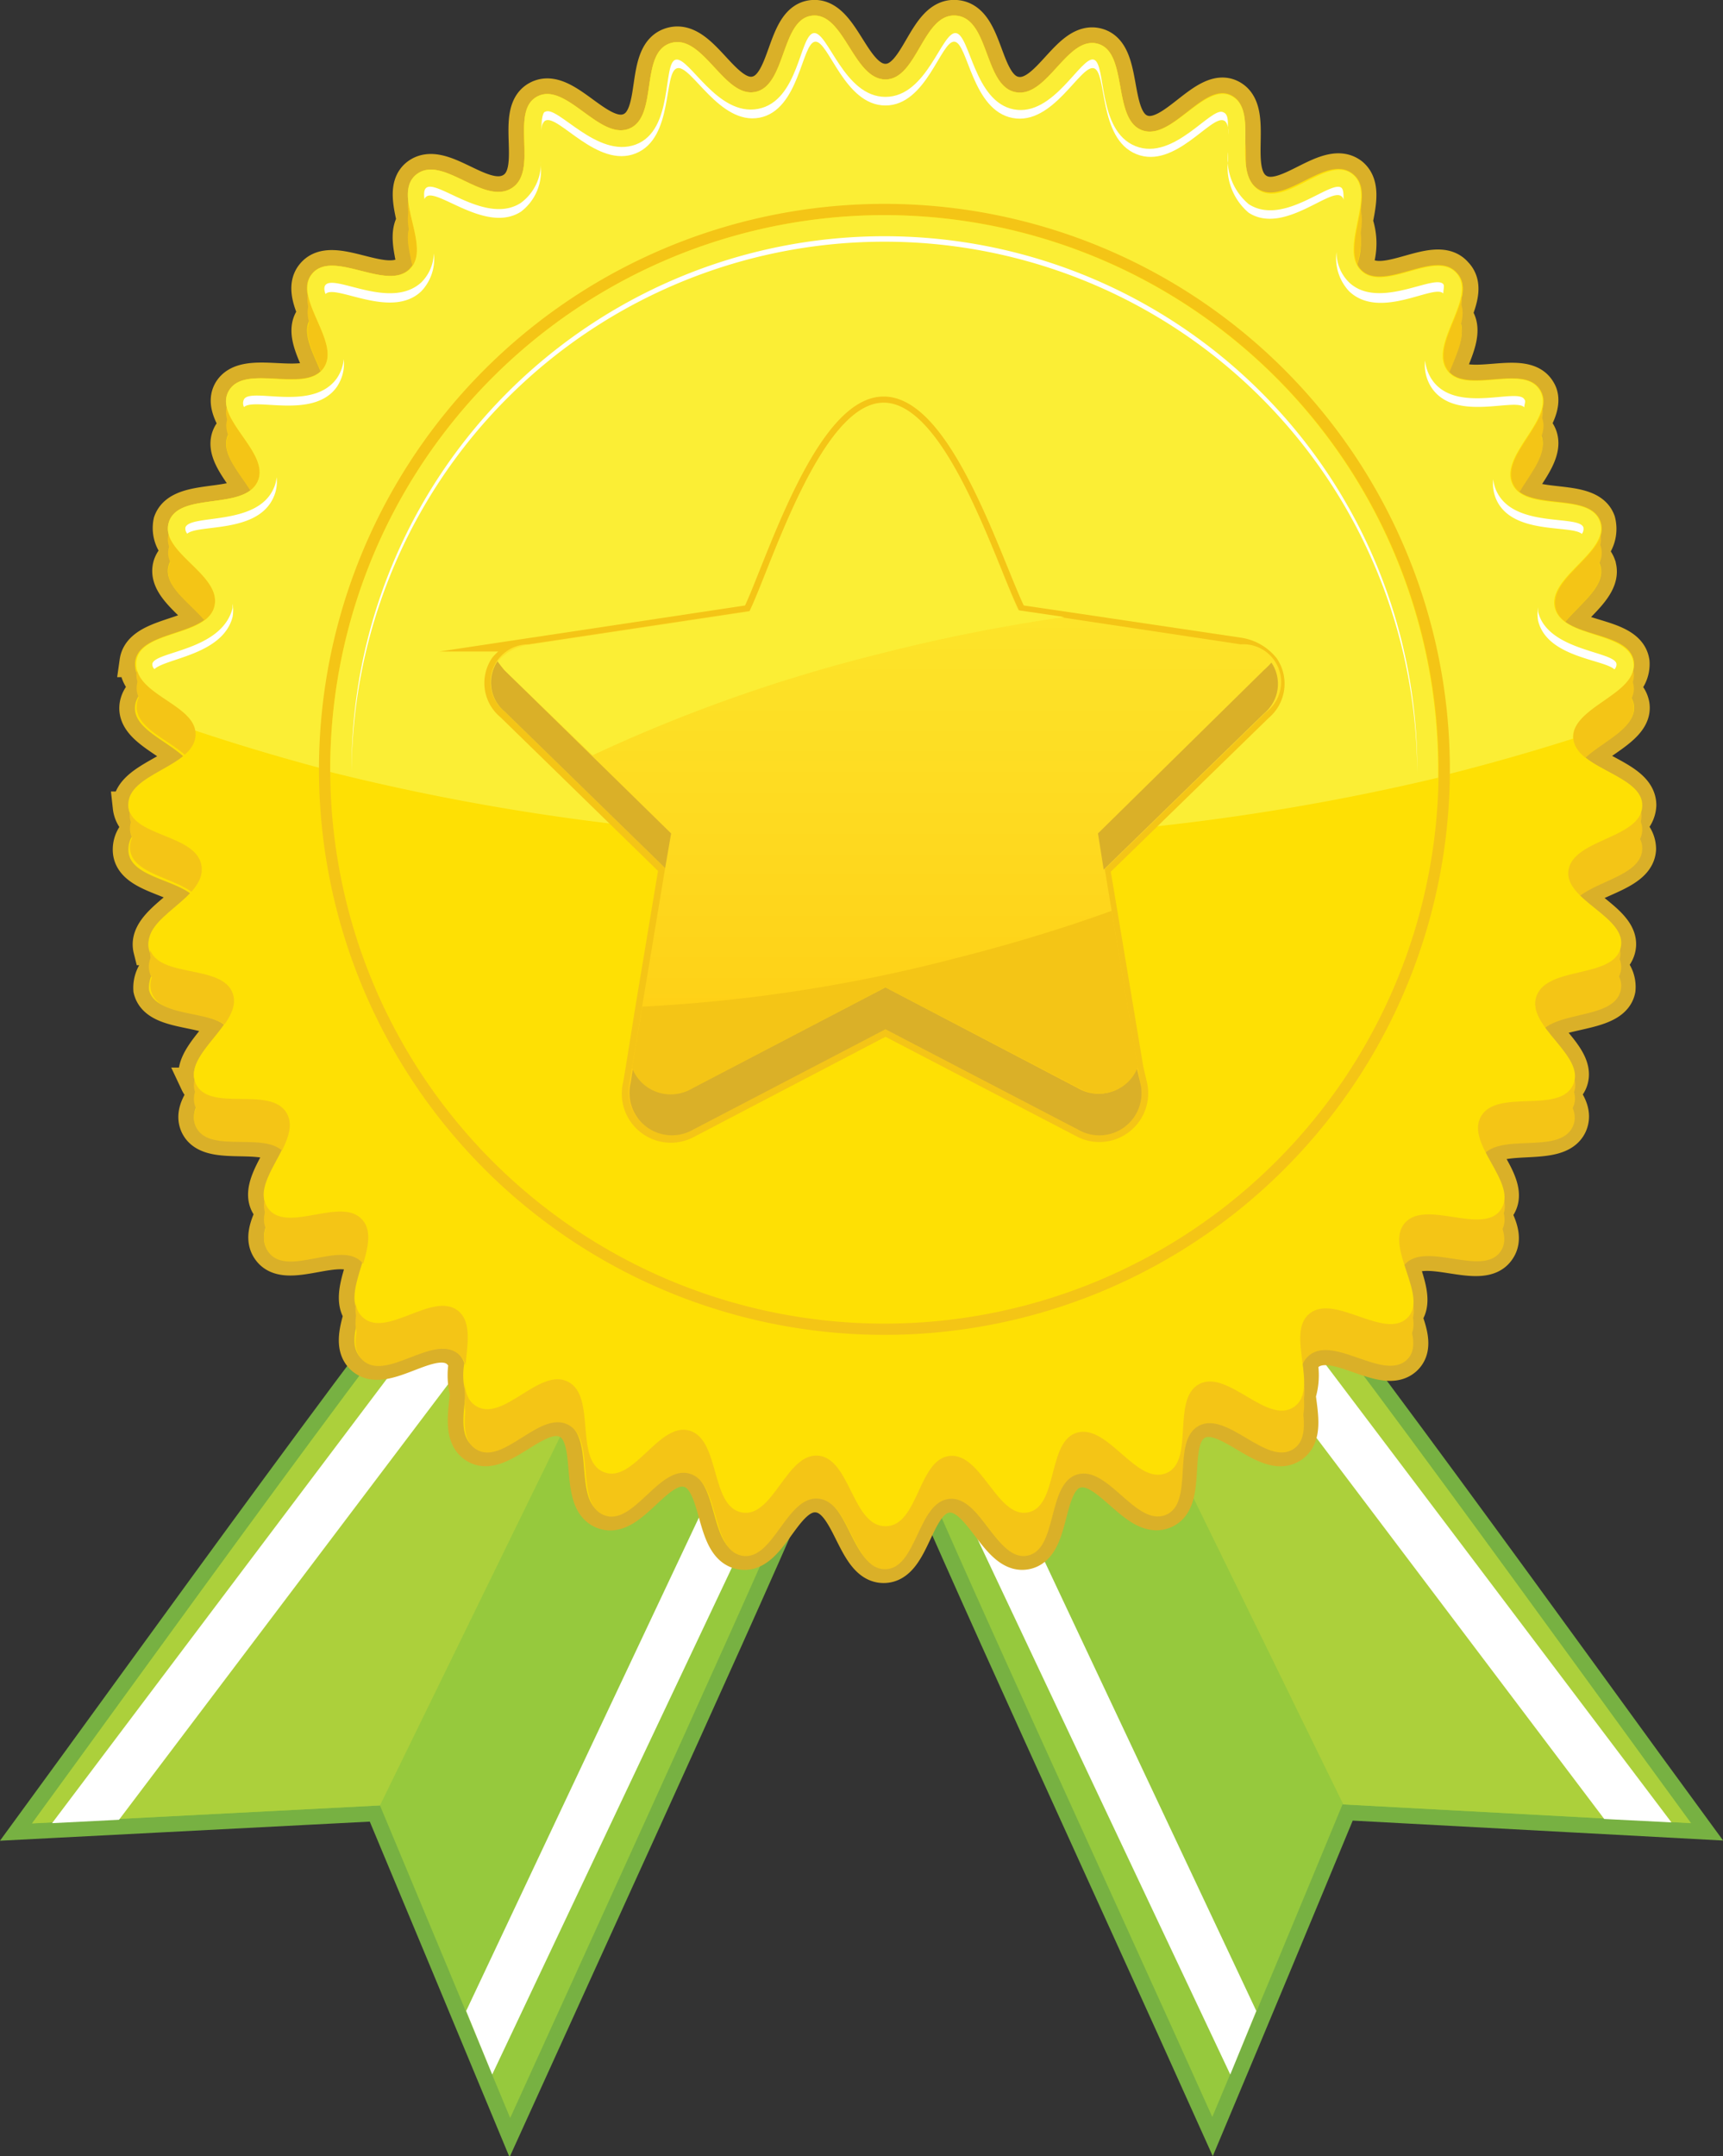 <svg xmlns="http://www.w3.org/2000/svg" xmlns:xlink="http://www.w3.org/1999/xlink" viewBox="0 0 66.16 82.78"><rect x="0" y="0" width="66.16" height="82.78" fill="#333333" stroke="none"/><defs><linearGradient id="GradientFill_2" x1="33.96" y1="42.67" x2="33.96" y2="15.83" gradientUnits="userSpaceOnUse"><stop offset="0" stop-color="#ffcc12"/><stop offset="1" stop-color="#fcee34"/></linearGradient></defs><g id="Layer_2" data-name="Layer 2"><g id="Layer_1-2" data-name="Layer 1"><path d="M48,47.35c-3.37-1.91-14.66,4.2-13.33,7.46,1.95,4.75,7.92,17.65,11.88,26.47q2.52-6,5-12L64.93,70C61.4,65.19,49,47.92,48,47.35Z" style="fill:none;stroke:#77b142;stroke-miterlimit:22.926;stroke-width:1.2px;fill-rule:evenodd"/><path d="M48,47.35c-3.37-1.91-14.66,4.2-13.33,7.46,1.95,4.75,7.92,17.65,11.88,26.47q2.52-6,5-12L64.93,70C61.4,65.19,49,47.92,48,47.35Z" style="fill:#96c93d;fill-rule:evenodd"/><path d="M34.8,53.3,47.24,79.65l1-2.44L36.16,51.56A6,6,0,0,0,34.8,53.3Z" style="fill:#fff;fill-rule:evenodd"/><path d="M48,47.35c-1.38-.78-4.07-.22-6.69.93l10.27,21L64.93,70C61.4,65.19,49,47.92,48,47.35Z" style="fill:#acd03b;fill-rule:evenodd"/><path d="M44.51,47.21,61.6,69.84l2.58.13L46.83,47A7.4,7.4,0,0,0,44.51,47.21Z" style="fill:#fff;fill-rule:evenodd"/><path d="M18.16,47.35c-1,.57-13.4,17.84-16.93,22.66l13.36-.69q2.51,6,5,12c4-8.82,9.93-21.72,11.88-26.47C32.82,51.55,21.54,45.44,18.16,47.35Z" style="fill:none;stroke:#77b142;stroke-miterlimit:22.926;stroke-width:1.2px;fill-rule:evenodd"/><path d="M18.16,47.35c-1,.57-13.4,17.84-16.93,22.66l13.36-.69q2.51,6,5,12c4-8.82,9.93-21.72,11.88-26.47C32.82,51.55,21.54,45.44,18.16,47.35Z" style="fill:#96c93d;fill-rule:evenodd"/><path d="M17.9,77.21l1,2.44L31.36,53.3A6.13,6.13,0,0,0,30,51.56Z" style="fill:#fff;fill-rule:evenodd"/><path d="M18.16,47.35c-1,.57-13.4,17.84-16.93,22.66l13.36-.69,10.26-21C22.23,47.13,19.54,46.57,18.16,47.35Z" style="fill:#acd03b;fill-rule:evenodd"/><path d="M2,70l2.57-.13,17.1-22.63A7.47,7.47,0,0,0,19.33,47Z" style="fill:#fff;fill-rule:evenodd"/><path d="M63,30.92c0-.92-1.39-1.23-2.14-1.85.71-.67,2-1.16,1.88-2a.89.89,0,0,0-.48-.65,1.13,1.13,0,0,0,.48-1c-.14-1-1.85-.95-2.65-1.53.6-.73,1.62-1.42,1.35-2.21a.83.83,0,0,0-.39-.45A1.23,1.23,0,0,0,61.43,20c-.36-1-2.3-.5-3.11-1.13.46-.78,1.2-1.59.81-2.27a.86.86,0,0,0-.24-.26c.29-.48.48-1,.24-1.37-.59-1-2.71.13-3.49-.69.31-.8.76-1.63.29-2.18l0-.05c.23-.6.4-1.17,0-1.58-.81-.93-2.77.75-3.66-.1a.7.7,0,0,1-.16-.19,2.5,2.5,0,0,0,0-1.67c.15-.74.29-1.46-.19-1.85-1-.76-2.58,1.26-3.62.59s.06-3-1-3.58S45,5.43,43.85,5s-.52-3-1.7-3.32S40.22,3.77,39,3.54,38,.72,36.72.6,35.23,3.05,34,3.05,32.42.49,31.2.6,30.2,3.29,29,3.53,27,1.3,25.77,1.65s-.47,2.83-1.61,3.29-2.42-1.8-3.52-1.24.08,2.87-1,3.53S17,5.93,16,6.69c-.48.38-.32,1.09-.16,1.8-.29.42-.13,1.06,0,1.7l-.13.15c-.89.85-2.92-.77-3.72.16-.36.41-.18,1,.07,1.56a.46.46,0,0,0-.07.07c-.47.55,0,1.35.32,2.13C11.51,15,9.38,14,8.79,15c-.24.43,0,.89.26,1.36a1,1,0,0,0-.26.27c-.39.68.36,1.44.83,2.2-.82.63-2.77.18-3.13,1.2a1.18,1.18,0,0,0,.41,1.16.9.9,0,0,0-.41.47c-.27.79.75,1.43,1.36,2.14-.81.6-2.52.61-2.66,1.6a1.08,1.08,0,0,0,.49,1,.93.93,0,0,0-.49.67c-.13.88,1.17,1.33,1.88,2-.75.64-2.18,1-2.14,1.92a1,1,0,0,0,.5.76,1,1,0,0,0-.5.87c0,1,1.62,1.11,2.4,1.7-.66.7-1.82,1.3-1.61,2.14a.86.86,0,0,0,.44.55A1.17,1.17,0,0,0,5.72,38c.24,1,2.07.74,2.88,1.34-.53.76-1.41,1.51-1.08,2.25a.82.82,0,0,0,.33.36c-.31.43-.52.85-.33,1.27.47,1,2.51.22,3.31.92-.39.79-1,1.62-.54,2.23a.46.46,0,0,0,.15.16c-.27.54-.45,1.06-.15,1.48.71,1,2.83-.48,3.63.44l0,0c-.22.75-.51,1.51-.11,2-.2.66-.35,1.3.06,1.7.89.85,2.69-1,3.66-.25a1,1,0,0,1,.3.44,2.56,2.56,0,0,0,.05,1.15c-.08.83-.25,1.7.34,2.08,1,.66,2.44-1.5,3.54-.94s.23,3,1.37,3.47,2.12-1.93,3.3-1.59.79,2.91,2,3.15,1.71-2.3,2.94-2.19,1.33,2.71,2.56,2.71,1.25-2.58,2.47-2.7,1.82,2.41,3,2.18.74-2.78,1.92-3.12,2.24,2,3.38,1.56.2-2.86,1.29-3.43,2.59,1.56,3.62.9c.58-.37.41-1.2.31-2A2.49,2.49,0,0,0,50,52.36a1,1,0,0,1,.26-.35c1-.76,2.84,1,3.73.19.42-.39.25-1,0-1.67.44-.47.13-1.24-.11-2h0c.81-.93,3,.49,3.69-.51.3-.42.11-.93-.17-1.46a1,1,0,0,0,.17-.18c.44-.61-.16-1.4-.57-2.17.82-.69,2.87,0,3.34-1,.19-.42,0-.84-.34-1.26a.87.87,0,0,0,.34-.37c.33-.73-.55-1.45-1.09-2.18C60.13,38.83,62,39,62.2,38A1.1,1.1,0,0,0,61.75,37a.87.87,0,0,0,.45-.56c.21-.84-1-1.4-1.61-2.07.78-.61,2.35-.82,2.4-1.77a1,1,0,0,0-.5-.86A1,1,0,0,0,63,30.92Z" style="fill:none;stroke:#dab028;stroke-miterlimit:22.926;stroke-width:1.2px;fill-rule:evenodd"/><path d="M63,30.92c0-.92-1.39-1.23-2.14-1.85.71-.67,2-1.16,1.88-2a.89.89,0,0,0-.48-.65,1.13,1.13,0,0,0,.48-1c-.14-1-1.85-.95-2.65-1.53.6-.73,1.62-1.42,1.35-2.21a.83.83,0,0,0-.39-.45A1.23,1.23,0,0,0,61.43,20c-.36-1-2.3-.5-3.11-1.13.46-.78,1.2-1.59.81-2.27a.86.86,0,0,0-.24-.26c.29-.48.48-1,.24-1.37-.59-1-2.71.13-3.49-.69.31-.8.76-1.63.29-2.18l0-.05c.23-.6.4-1.17,0-1.58-.81-.93-2.77.75-3.66-.1a.7.7,0,0,1-.16-.19,2.5,2.5,0,0,0,0-1.67c.15-.74.29-1.46-.19-1.85-1-.76-2.58,1.26-3.62.59s.06-3-1-3.58S45,5.43,43.85,5s-.52-3-1.7-3.32S40.22,3.77,39,3.54,38,.72,36.72.6,35.23,3.05,34,3.05,32.42.49,31.2.6,30.2,3.29,29,3.53,27,1.3,25.77,1.65s-.47,2.83-1.61,3.29-2.42-1.8-3.52-1.24.08,2.87-1,3.53S17,5.93,16,6.69c-.48.38-.32,1.09-.16,1.8-.29.42-.13,1.06,0,1.7l-.13.15c-.89.85-2.92-.77-3.72.16-.36.41-.18,1,.07,1.56a.46.46,0,0,0-.07.07c-.47.55,0,1.35.32,2.13C11.51,15,9.38,14,8.79,15c-.24.43,0,.89.26,1.36a1,1,0,0,0-.26.27c-.39.68.36,1.44.83,2.2-.82.63-2.77.18-3.13,1.2a1.18,1.18,0,0,0,.41,1.16.9.9,0,0,0-.41.47c-.27.79.75,1.43,1.36,2.14-.81.6-2.52.61-2.66,1.6a1.08,1.08,0,0,0,.49,1,.93.93,0,0,0-.49.67c-.13.88,1.17,1.33,1.88,2-.75.64-2.18,1-2.14,1.92a1,1,0,0,0,.5.76,1,1,0,0,0-.5.87c0,1,1.62,1.11,2.4,1.7-.66.7-1.82,1.3-1.61,2.14a.86.86,0,0,0,.44.55A1.17,1.17,0,0,0,5.72,38c.24,1,2.07.74,2.88,1.34-.53.76-1.41,1.51-1.08,2.25a.82.82,0,0,0,.33.36c-.31.43-.52.85-.33,1.27.47,1,2.51.22,3.31.92-.39.79-1,1.62-.54,2.23a.46.46,0,0,0,.15.16c-.27.54-.45,1.06-.15,1.48.71,1,2.83-.48,3.63.44l0,0c-.22.75-.51,1.51-.11,2-.2.66-.35,1.3.06,1.7.89.85,2.69-1,3.66-.25a1,1,0,0,1,.3.44,2.56,2.56,0,0,0,.05,1.15c-.08.83-.25,1.7.34,2.08,1,.66,2.44-1.5,3.54-.94s.23,3,1.37,3.47,2.12-1.93,3.3-1.59.79,2.91,2,3.15,1.71-2.3,2.94-2.19,1.33,2.71,2.56,2.71,1.25-2.58,2.47-2.7,1.82,2.41,3,2.18.74-2.78,1.92-3.12,2.24,2,3.38,1.56.2-2.86,1.29-3.43,2.59,1.56,3.62.9c.58-.37.41-1.2.31-2A2.49,2.49,0,0,0,50,52.36a1,1,0,0,1,.26-.35c1-.76,2.84,1,3.73.19.42-.39.25-1,0-1.67.44-.47.13-1.24-.11-2h0c.81-.93,3,.49,3.69-.51.3-.42.11-.93-.17-1.46a1,1,0,0,0,.17-.18c.44-.61-.16-1.4-.57-2.17.82-.69,2.87,0,3.34-1,.19-.42,0-.84-.34-1.26a.87.87,0,0,0,.34-.37c.33-.73-.55-1.45-1.09-2.18C60.13,38.83,62,39,62.2,38A1.1,1.1,0,0,0,61.75,37a.87.87,0,0,0,.45-.56c.21-.84-1-1.4-1.61-2.07.78-.61,2.35-.82,2.4-1.77a1,1,0,0,0-.5-.86A1,1,0,0,0,63,30.92Z" style="fill:#fee004;fill-rule:evenodd"/><path d="M60.41,29.25c-.06-1.23,2.49-1.7,2.32-2.92s-2.74-.87-3-2.06,2.13-2.14,1.73-3.31-2.85-.33-3.36-1.45,1.67-2.51,1.06-3.58-2.86.22-3.57-.79,1.17-2.77.37-3.71-2.77.75-3.66-.1.62-2.95-.34-3.71-2.58,1.26-3.62.59.06-3-1-3.58S45,6.36,43.85,5.9s-.52-3-1.7-3.32S40.22,4.71,39,4.47,38,1.65,36.72,1.54,35.23,4,34,4,32.42,1.42,31.2,1.54,30.2,4.22,29,4.46s-2-2.22-3.22-1.88-.47,2.83-1.61,3.29-2.42-1.8-3.52-1.24.08,2.87-1,3.54S17,6.86,16,7.62s.62,2.8-.27,3.65-2.92-.77-3.72.16,1.13,2.64.42,3.64-3-.2-3.63.86,1.62,2.38,1.1,3.49-3,.38-3.4,1.54,2,2,1.75,3.22-2.87.93-3,2.15,2.38,1.6,2.32,2.83-2.64,1.46-2.58,2.69S7.57,33,7.74,34.19s-2.31,1.93-2,3.13,2.8.6,3.2,1.76S7,41.42,7.52,42.54s2.87.06,3.49,1.13-1.44,2.65-.72,3.65,2.83-.47,3.63.45-.9,2.88,0,3.73,2.69-1,3.66-.25-.35,3,.69,3.67,2.44-1.5,3.54-.94.23,3,1.37,3.47,2.12-1.93,3.3-1.59.79,2.91,2,3.15,1.71-2.3,2.94-2.19,1.33,2.71,2.56,2.71,1.25-2.58,2.47-2.7,1.82,2.41,3,2.18.74-2.78,1.92-3.12,2.24,2,3.38,1.56S45,54.59,46.05,54s2.59,1.56,3.62.9-.34-2.85.62-3.61,2.84,1,3.73.19-.88-2.73-.08-3.66,3,.49,3.69-.52-1.38-2.51-.76-3.58,3-.08,3.53-1.2S58.57,40.33,59,39.17s2.94-.66,3.23-1.85-2.21-1.82-2-3,2.77-1.2,2.83-2.43S60.47,30.48,60.41,29.25Z" style="fill:#f4c516;fill-rule:evenodd"/><path d="M60.41,28.74c-.06-1.23,2.49-1.7,2.32-2.92S60,25,59.7,23.75s2.13-2.14,1.73-3.3-2.85-.34-3.36-1.46,1.67-2.5,1.06-3.57-2.86.21-3.57-.79,1.17-2.78.37-3.71-2.77.75-3.66-.1.62-2.95-.34-3.71-2.58,1.26-3.62.59.06-3-1-3.58S45,5.85,43.85,5.39s-.52-3-1.7-3.32S40.22,4.19,39,4,38,1.14,36.72,1,35.23,3.47,34,3.47,32.42.91,31.2,1,30.2,3.71,29,4s-2-2.23-3.22-1.88S25.3,4.9,24.16,5.35s-2.42-1.79-3.52-1.23.08,2.87-1,3.53S17,6.35,16,7.11s.62,2.8-.27,3.65S12.8,10,12,10.92s1.13,2.64.42,3.64-3-.2-3.63.86,1.62,2.37,1.1,3.49-3,.38-3.4,1.54,2,2,1.75,3.22-2.87.93-3,2.15,2.38,1.6,2.32,2.83-2.64,1.46-2.58,2.69,2.64,1.12,2.81,2.34-2.31,1.93-2,3.12,2.8.61,3.2,1.77S7,40.9,7.52,42s2.87.06,3.49,1.12-1.44,2.66-.72,3.66,2.83-.48,3.63.45-.9,2.88,0,3.73,2.69-1,3.66-.25-.35,3,.69,3.66,2.44-1.49,3.54-.93.23,3,1.37,3.46,2.12-1.93,3.3-1.58.79,2.91,2,3.14,1.71-2.3,2.94-2.18S32.73,59,34,59s1.25-2.59,2.47-2.7,1.82,2.4,3,2.17.74-2.77,1.92-3.12,2.24,2,3.38,1.56.2-2.86,1.29-3.42,2.59,1.56,3.62.89-.34-2.84.62-3.6,2.84,1,3.73.19-.88-2.73-.08-3.66,3,.48,3.69-.52-1.38-2.51-.76-3.58,3-.09,3.53-1.2S58.57,39.82,59,38.66,61.91,38,62.2,36.8s-2.21-1.81-2-3,2.77-1.2,2.83-2.43S60.47,30,60.41,28.74Z" style="fill:#f4c516;fill-rule:evenodd"/><path d="M60.41,30c-.06-1.23,2.49-1.7,2.32-2.92S60,26.19,59.7,25s2.13-2.14,1.73-3.31-2.85-.33-3.36-1.45,1.67-2.51,1.06-3.58-2.86.22-3.57-.79,1.17-2.77.37-3.71-2.77.75-3.66-.09.62-3-.34-3.72-2.58,1.26-3.62.6.06-3-1-3.59S45,7.08,43.85,6.62s-.52-3-1.7-3.32S40.22,5.43,39,5.2,38,2.37,36.72,2.25,35.23,4.71,34,4.71,32.42,2.14,31.2,2.25,30.2,5,29,5.18,27,3,25.77,3.3s-.47,2.83-1.61,3.29-2.42-1.8-3.52-1.24.08,2.87-1,3.54S17,7.58,16,8.34s.62,2.8-.27,3.65-2.92-.77-3.72.16,1.13,2.64.42,3.64-3-.2-3.63.86,1.62,2.38,1.1,3.5-3,.37-3.4,1.53,2,2,1.75,3.22-2.87.93-3,2.15,2.38,1.6,2.32,2.83-2.64,1.46-2.58,2.69,2.64,1.12,2.81,2.34-2.31,1.93-2,3.13,2.8.6,3.2,1.76S7,42.14,7.52,43.26s2.87.06,3.49,1.13S9.57,47,10.29,48.05s2.83-.48,3.63.44-.9,2.88,0,3.73,2.69-1,3.66-.25-.35,3,.69,3.67,2.44-1.5,3.54-.94.23,3,1.37,3.47,2.12-1.93,3.3-1.59.79,2.91,2,3.15,1.71-2.3,2.94-2.19,1.33,2.71,2.56,2.71,1.25-2.58,2.47-2.7,1.82,2.41,3,2.18.74-2.78,1.92-3.12,2.24,2,3.38,1.56.2-2.86,1.29-3.43,2.59,1.56,3.62.9-.34-2.85.62-3.61,2.84,1,3.73.19-.88-2.73-.08-3.66,3,.49,3.69-.51-1.38-2.52-.76-3.58,3-.09,3.53-1.21S58.57,41.05,59,39.89s2.94-.66,3.23-1.85-2.21-1.82-2-3,2.77-1.2,2.83-2.43S60.47,31.2,60.41,30Z" style="fill:#f4c516;fill-rule:evenodd"/><path d="M60.41,28.32c-.06-1.23,2.49-1.7,2.32-2.92s-2.74-.87-3-2.07,2.13-2.14,1.73-3.3-2.85-.33-3.36-1.45,1.67-2.51,1.06-3.58-2.86.21-3.57-.79,1.17-2.78.37-3.71-2.77.75-3.66-.1.62-2.95-.34-3.71S49.35,8,48.31,7.28s.06-3-1-3.58S45,5.43,43.85,5s-.52-3-1.7-3.32S40.22,3.77,39,3.54,38,.72,36.72.6,35.23,3.05,34,3.05,32.42.49,31.2.6,30.2,3.29,29,3.53,27,1.3,25.77,1.65s-.47,2.83-1.61,3.29-2.42-1.8-3.52-1.24.08,2.87-1,3.53S17,5.93,16,6.69s.62,2.8-.27,3.65S12.8,9.57,12,10.5s1.13,2.64.42,3.64-3-.2-3.63.86,1.62,2.37,1.1,3.49-3,.38-3.4,1.54,2,2,1.75,3.22-2.87.93-3,2.15S7.57,27,7.51,28.23s-2.64,1.46-2.58,2.69S7.57,32,7.74,33.26s-2.31,1.93-2,3.13,2.8.6,3.2,1.76S7,40.49,7.52,41.61s2.87.06,3.49,1.13-1.44,2.65-.72,3.65,2.83-.48,3.63.45-.9,2.88,0,3.73,2.69-1,3.66-.25-.35,3,.69,3.66,2.44-1.49,3.54-.93.23,3,1.37,3.47,2.12-1.94,3.3-1.59.79,2.91,2,3.14,1.71-2.29,2.94-2.18S32.73,58.6,34,58.6s1.25-2.58,2.47-2.7,1.82,2.4,3,2.17S40.2,55.3,41.38,55s2.24,2,3.38,1.57.2-2.86,1.29-3.43,2.59,1.56,3.62.89-.34-2.84.62-3.6,2.84,1,3.73.19-.88-2.73-.08-3.66,3,.49,3.69-.52-1.38-2.51-.76-3.58,3-.08,3.53-1.2S58.57,39.4,59,38.24s2.94-.66,3.23-1.85-2.21-1.82-2-3,2.77-1.2,2.83-2.43S60.47,29.55,60.41,28.32Z" style="fill:#fee004;fill-rule:evenodd"/><path d="M59.7,23.33c-.28-1.19,2.13-2.14,1.73-3.3s-2.85-.33-3.36-1.45,1.67-2.51,1.06-3.58-2.86.21-3.57-.79,1.17-2.78.37-3.71-2.77.75-3.66-.1.62-2.95-.34-3.71S49.35,8,48.31,7.28s.06-3-1-3.58S45,5.43,43.85,5s-.52-3-1.7-3.32S40.22,3.77,39,3.54,38,.72,36.72.6,35.23,3.05,34,3.05,32.42.49,31.2.6,30.2,3.29,29,3.53,27,1.3,25.77,1.65s-.47,2.83-1.61,3.29-2.42-1.8-3.52-1.24.08,2.87-1,3.53S17,5.93,16,6.69s.62,2.8-.27,3.65S12.8,9.57,12,10.5s1.13,2.64.42,3.64-3-.2-3.63.86,1.62,2.37,1.1,3.49-3,.38-3.4,1.54,2,2,1.75,3.22-2.87.93-3,2.15S7.32,27,7.5,28.05a81.51,81.51,0,0,0,26.9,4.19,82.63,82.63,0,0,0,26-3.88v0c-.06-1.23,2.49-1.7,2.32-2.92S60,24.53,59.7,23.33Z" style="fill:#fbee35;fill-rule:evenodd"/><path d="M34,8.26A21.28,21.28,0,1,0,55.24,29.54,21.28,21.28,0,0,0,34,8.26Z" style="fill:none;stroke:#f4c516;stroke-miterlimit:22.926;stroke-width:0.864px;fill-rule:evenodd"/><path d="M34,8.26A21.28,21.28,0,1,0,55.24,29.54,21.28,21.28,0,0,0,34,8.26Z" style="fill:#fee004;fill-rule:evenodd"/><path d="M34,8.26A21.28,21.28,0,0,0,12.68,29.54v.1a87.3,87.3,0,0,0,21.71,2.6,87.68,87.68,0,0,0,20.83-2.38v-.32A21.28,21.28,0,0,0,34,8.26Z" style="fill:#fbee35;fill-rule:evenodd"/><path d="M47.64,24.74l-6.73-1-1.77-.26c-.87-1.74-2.79-8-5.21-8s-4.35,6.39-5.15,8l-8.5,1.28a1.86,1.86,0,0,0-1.17.64,1.45,1.45,0,0,0,.28,1.95l6.15,6-.88,5.28L24.28,41l-.1.59a1.63,1.63,0,0,0,2.38,1.82L34,39.52l7.41,3.86a1.62,1.62,0,0,0,2.37-1.82L43.65,41l-1-6-.27-1.62,6.16-6a1.47,1.47,0,0,0,.28-1.95A1.89,1.89,0,0,0,47.64,24.74Z" style="fill:none;stroke:#f4c516;stroke-miterlimit:22.926;stroke-width:0.51px;fill-rule:evenodd"/><path d="M47.64,24.74l-8.5-1.28c-.87-1.74-2.79-8-5.21-8s-4.35,6.38-5.15,8l-8.5,1.28a1.45,1.45,0,0,0-.89,2.59l6.15,6-1.36,8.19a1.63,1.63,0,0,0,2.38,1.82L34,39.52l7.41,3.86a1.62,1.62,0,0,0,2.37-1.82l-1.36-8.19,6.16-6A1.45,1.45,0,0,0,47.64,24.74Z" style="fill-rule:evenodd;fill:url(#GradientFill_2)"/><path d="M41.37,41.77,34,37.91l-7.4,3.86a1.59,1.59,0,0,1-2.29-.8l-.09.59a1.63,1.63,0,0,0,2.38,1.82L34,39.52l7.41,3.86a1.62,1.62,0,0,0,2.37-1.82L43.65,41A1.58,1.58,0,0,1,41.37,41.77Z" style="fill:#dab028;fill-rule:evenodd"/><path d="M48.54,25.72,42.16,32l.22,1.39,6.16-6a1.47,1.47,0,0,0,.28-1.95A3,3,0,0,1,48.54,25.72Z" style="fill:#dab028;fill-rule:evenodd"/><path d="M19.11,25.38a1.45,1.45,0,0,0,.28,1.95l6.15,6L25.77,32l-6.39-6.26A2.12,2.12,0,0,1,19.11,25.38Z" style="fill:#dab028;fill-rule:evenodd"/><path d="M33.93,15.48c-2.42,0-4.35,6.38-5.15,8l-8.5,1.28a1.86,1.86,0,0,0-1.17.64l.27.34L22.75,29a60.32,60.32,0,0,1,11-3.89,67.32,67.32,0,0,1,7.12-1.42l-1.77-.26C38.27,21.72,36.35,15.51,33.93,15.48Z" style="fill:#fbee35;fill-rule:evenodd"/><path d="M36.74,36.78a59.37,59.37,0,0,1-12.08,1.87L24.27,41a1.59,1.59,0,0,0,2.29.8L34,37.91l7.41,3.86a1.58,1.58,0,0,0,2.28-.8l-1-6C40.81,35.65,38.83,36.25,36.74,36.78Z" style="fill:#f4c516;fill-rule:evenodd"/><path d="M34,9.07A20.46,20.46,0,0,0,13.5,29.54v.2a20.46,20.46,0,0,1,40.92,0v-.2A20.46,20.46,0,0,0,34,9.07Z" style="fill:#fff;fill-rule:evenodd"/><path d="M12.5,10.94c-.06.07-.06.19,0,.35v0c.36-.41,2.53,1,3.68-.11a1.8,1.8,0,0,0,.48-1.45,1.65,1.65,0,0,1-.48,1.11C15,11.92,12.86,10.52,12.5,10.94Z" style="fill:#fff;fill-rule:evenodd"/><path d="M20,7.79c-1.33.86-3.21-.91-3.63-.58-.09.07-.1.23-.07.44a.18.18,0,0,1,.07-.1c.42-.34,2.3,1.43,3.63.58a1.94,1.94,0,0,0,.77-1.61V6.19A1.9,1.9,0,0,1,20,7.79Z" style="fill:#fff;fill-rule:evenodd"/><path d="M20.81,6.52c0-.18,0-.37,0-.55v.55Z" style="fill:#fff;fill-rule:evenodd"/><path d="M7.12,20.25a.3.3,0,0,0,.07.24c.43-.37,2.69,0,3.31-1.39a1.43,1.43,0,0,0,.12-.78,1.26,1.26,0,0,1-.12.45C9.84,20.21,7.31,19.73,7.12,20.25Z" style="fill:#fff;fill-rule:evenodd"/><path d="M5.85,25.49a.25.25,0,0,0,.08.2c.45-.42,2.62-.55,3-2a1.49,1.49,0,0,0,0-.51l0,.17C8.51,25,5.93,25,5.85,25.49Z" style="fill:#fff;fill-rule:evenodd"/><path d="M9.37,15.33a.33.33,0,0,0,0,.3c.39-.38,2.67.48,3.56-.77a1.6,1.6,0,0,0,.27-1.07,1.56,1.56,0,0,1-.27.74C12,15.82,9.64,14.86,9.37,15.33Z" style="fill:#fff;fill-rule:evenodd"/><path d="M20.8,5V4.59A2.14,2.14,0,0,0,20.8,5Z" style="fill:#fff;fill-rule:evenodd"/><path d="M55.42,11.27l0,0c0-.16.05-.29,0-.36-.34-.4-2.47,1-3.61-.06a1.62,1.62,0,0,1-.49-1.17,1.85,1.85,0,0,0,.49,1.51C53,12.31,55.08,10.88,55.42,11.27Z" style="fill:#fff;fill-rule:evenodd"/><path d="M47.15,5.2v0Z" style="fill:#fff;fill-rule:evenodd"/><path d="M60.8,20.25c-.17-.5-2.68.05-3.34-1.4a1.26,1.26,0,0,1-.12-.45,1.48,1.48,0,0,0,.12.79c.62,1.36,2.87.95,3.28,1.31A.32.32,0,0,0,60.8,20.25Z" style="fill:#fff;fill-rule:evenodd"/><path d="M59.06,23.49a1.36,1.36,0,0,1,0-.17,1.51,1.51,0,0,0,0,.51c.34,1.41,2.5,1.48,2.93,1.87a.27.27,0,0,0,.08-.21C62,25,59.43,25,59.06,23.49Z" style="fill:#fff;fill-rule:evenodd"/><path d="M58.53,15.64c0-.13.07-.23,0-.31-.26-.45-2.61.57-3.53-.73a1.61,1.61,0,0,1-.28-.76A1.59,1.59,0,0,0,55,14.93C55.92,16.2,58.18,15.26,58.53,15.64Z" style="fill:#fff;fill-rule:evenodd"/><path d="M51.59,7.69c0-.23,0-.4-.08-.48-.41-.32-2.22,1.49-3.56.63a2.28,2.28,0,0,1-.8-2v.33a2.29,2.29,0,0,0,.8,2c1.34.86,3.15-1,3.56-.63A.2.2,0,0,1,51.59,7.69Z" style="fill:#fff;fill-rule:evenodd"/><path d="M47.15,4.87v0c0-.28,0-.49-.18-.56-.46-.24-1.89,1.89-3.37,1.3S42.49,2.44,42,2.29s-1.54,2.2-3.07,1.91-1.68-2.88-2.23-2.93S35.6,3.72,34,3.72s-2.2-2.51-2.75-2.45-.57,2.61-2.14,2.91-2.64-2-3.16-1.89S25.89,5,24.41,5.55s-3-1.51-3.47-1.26c-.07,0-.11.15-.13.3v.33c0-.15.06-.25.13-.29.5-.25,2,1.85,3.47,1.26S25.46,2.77,26,2.62s1.62,2.19,3.16,1.9,1.62-2.87,2.14-2.92S32.42,4.05,34,4.05s2.13-2.5,2.65-2.45.67,2.63,2.23,2.93S41.48,2.48,42,2.62s.16,2.71,1.64,3.3S46.51,4.39,47,4.63c.13.06.17.27.18.55Z" style="fill:#fff;fill-rule:evenodd"/><path d="M47.14,5.77c0,.13,0,.26,0,.4v-.4Z" style="fill:#fff;fill-rule:evenodd"/></g></g></svg>